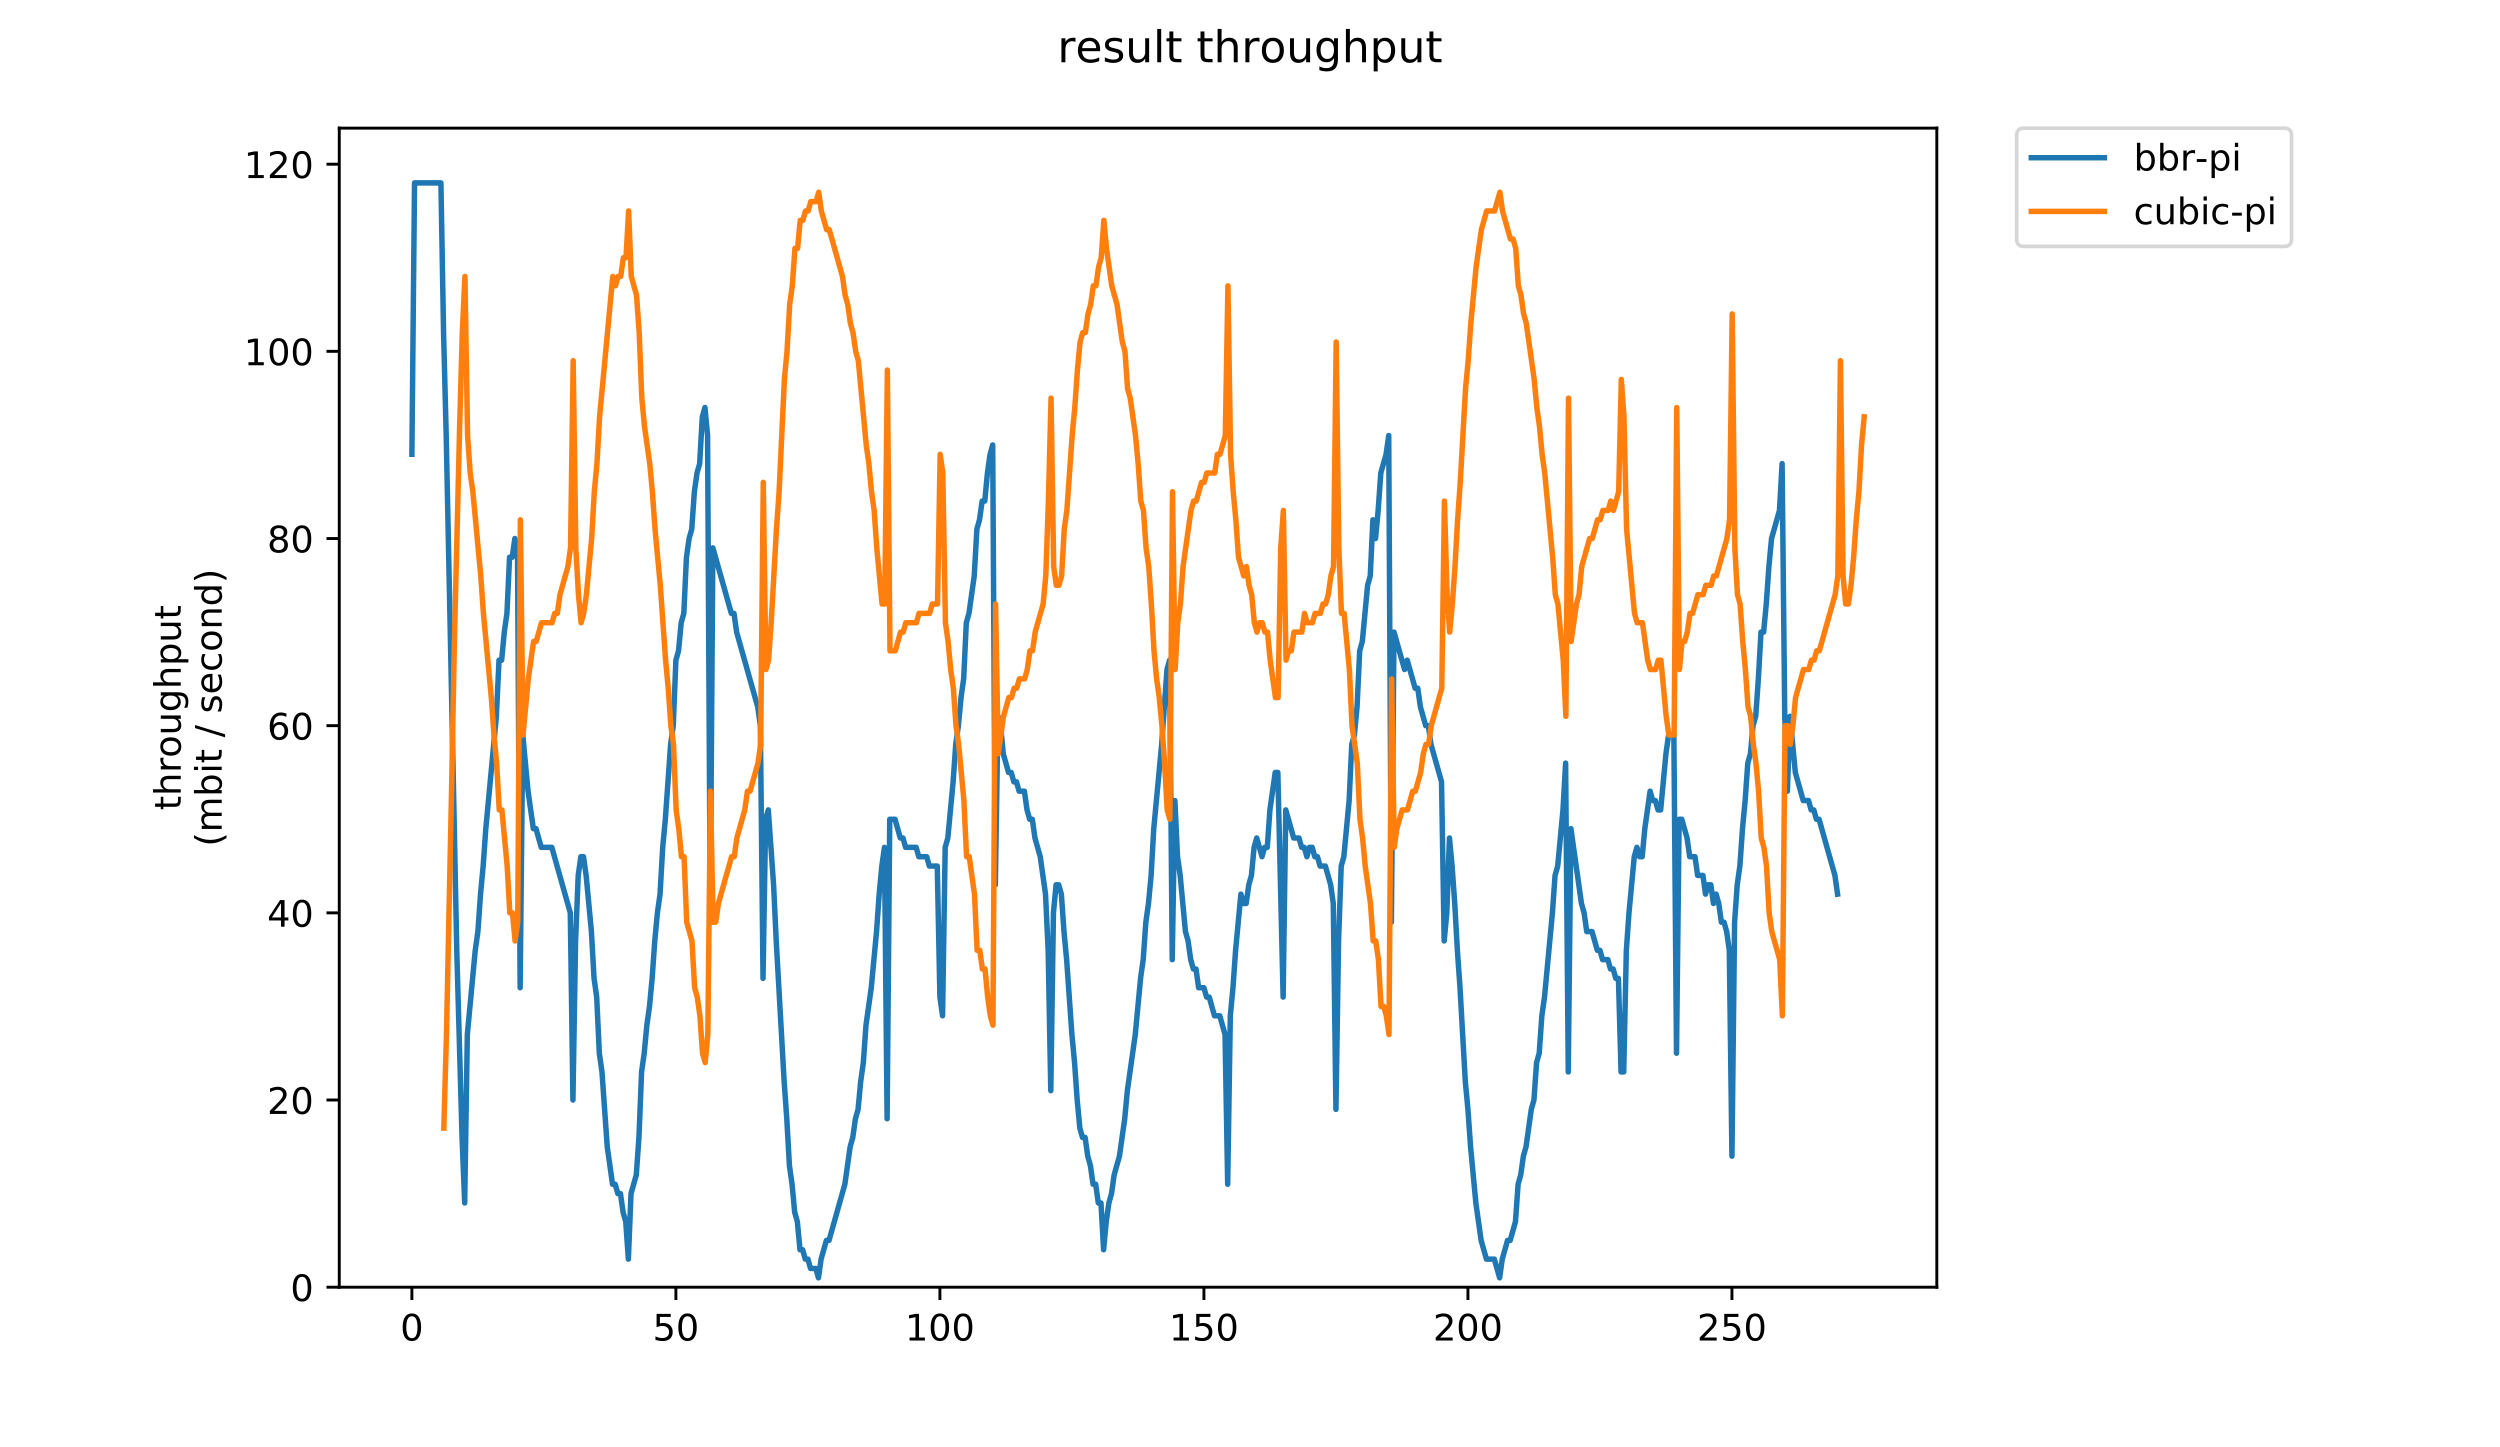 <?xml version="1.0" encoding="utf-8" standalone="no"?>
<!DOCTYPE svg PUBLIC "-//W3C//DTD SVG 1.1//EN"
  "http://www.w3.org/Graphics/SVG/1.1/DTD/svg11.dtd">
<!-- Created with matplotlib (https://matplotlib.org/) -->
<svg height="396pt" version="1.1" viewBox="0 0 684 396" width="684pt" xmlns="http://www.w3.org/2000/svg" xmlns:xlink="http://www.w3.org/1999/xlink">
 <defs>
  <style type="text/css">
*{stroke-linecap:butt;stroke-linejoin:round;}
  </style>
 </defs>
 <g id="figure_1">
  <g id="patch_1">
   <path d="M 0 396 
L 684 396 
L 684 0 
L 0 0 
z
" style="fill:#ffffff;"/>
  </g>
  <g id="axes_1">
   <g id="patch_2">
    <path d="M 92.824 352.174 
L 529.913 352.174 
L 529.913 35.062 
L 92.824 35.062 
z
" style="fill:#ffffff;"/>
   </g>
   <g id="matplotlib.axis_1">
    <g id="xtick_1">
     <g id="line2d_1">
      <defs>
       <path d="M 0 0 
L 0 3.5 
" id="maa7542cc9e" style="stroke:#000000;stroke-width:0.8;"/>
      </defs>
      <g>
       <use style="stroke:#000000;stroke-width:0.8;" x="112.692" xlink:href="#maa7542cc9e" y="352.174"/>
      </g>
     </g>
     <g id="text_1">
      <!-- 0 -->
      <defs>
       <path d="M 31.781 66.406 
Q 24.172 66.406 20.328 58.906 
Q 16.5 51.422 16.5 36.375 
Q 16.5 21.391 20.328 13.891 
Q 24.172 6.391 31.781 6.391 
Q 39.453 6.391 43.281 13.891 
Q 47.125 21.391 47.125 36.375 
Q 47.125 51.422 43.281 58.906 
Q 39.453 66.406 31.781 66.406 
z
M 31.781 74.219 
Q 44.047 74.219 50.516 64.516 
Q 56.984 54.828 56.984 36.375 
Q 56.984 17.969 50.516 8.266 
Q 44.047 -1.422 31.781 -1.422 
Q 19.531 -1.422 13.062 8.266 
Q 6.594 17.969 6.594 36.375 
Q 6.594 54.828 13.062 64.516 
Q 19.531 74.219 31.781 74.219 
z
" id="DejaVuSans-48"/>
      </defs>
      <g transform="translate(109.51 366.773)scale(0.1 -0.1)">
       <use xlink:href="#DejaVuSans-48"/>
      </g>
     </g>
    </g>
    <g id="xtick_2">
     <g id="line2d_2">
      <g>
       <use style="stroke:#000000;stroke-width:0.8;" x="184.925" xlink:href="#maa7542cc9e" y="352.174"/>
      </g>
     </g>
     <g id="text_2">
      <!-- 50 -->
      <defs>
       <path d="M 10.797 72.906 
L 49.516 72.906 
L 49.516 64.594 
L 19.828 64.594 
L 19.828 46.734 
Q 21.969 47.469 24.109 47.828 
Q 26.266 48.188 28.422 48.188 
Q 40.625 48.188 47.75 41.5 
Q 54.891 34.812 54.891 23.391 
Q 54.891 11.625 47.562 5.094 
Q 40.234 -1.422 26.906 -1.422 
Q 22.312 -1.422 17.547 -0.641 
Q 12.797 0.141 7.719 1.703 
L 7.719 11.625 
Q 12.109 9.234 16.797 8.062 
Q 21.484 6.891 26.703 6.891 
Q 35.156 6.891 40.078 11.328 
Q 45.016 15.766 45.016 23.391 
Q 45.016 31 40.078 35.438 
Q 35.156 39.891 26.703 39.891 
Q 22.75 39.891 18.812 39.016 
Q 14.891 38.141 10.797 36.281 
z
" id="DejaVuSans-53"/>
      </defs>
      <g transform="translate(178.563 366.773)scale(0.1 -0.1)">
       <use xlink:href="#DejaVuSans-53"/>
       <use x="63.623" xlink:href="#DejaVuSans-48"/>
      </g>
     </g>
    </g>
    <g id="xtick_3">
     <g id="line2d_3">
      <g>
       <use style="stroke:#000000;stroke-width:0.8;" x="257.159" xlink:href="#maa7542cc9e" y="352.174"/>
      </g>
     </g>
     <g id="text_3">
      <!-- 100 -->
      <defs>
       <path d="M 12.406 8.297 
L 28.516 8.297 
L 28.516 63.922 
L 10.984 60.406 
L 10.984 69.391 
L 28.422 72.906 
L 38.281 72.906 
L 38.281 8.297 
L 54.391 8.297 
L 54.391 0 
L 12.406 0 
z
" id="DejaVuSans-49"/>
      </defs>
      <g transform="translate(247.615 366.773)scale(0.1 -0.1)">
       <use xlink:href="#DejaVuSans-49"/>
       <use x="63.623" xlink:href="#DejaVuSans-48"/>
       <use x="127.246" xlink:href="#DejaVuSans-48"/>
      </g>
     </g>
    </g>
    <g id="xtick_4">
     <g id="line2d_4">
      <g>
       <use style="stroke:#000000;stroke-width:0.8;" x="329.393" xlink:href="#maa7542cc9e" y="352.174"/>
      </g>
     </g>
     <g id="text_4">
      <!-- 150 -->
      <g transform="translate(319.849 366.773)scale(0.1 -0.1)">
       <use xlink:href="#DejaVuSans-49"/>
       <use x="63.623" xlink:href="#DejaVuSans-53"/>
       <use x="127.246" xlink:href="#DejaVuSans-48"/>
      </g>
     </g>
    </g>
    <g id="xtick_5">
     <g id="line2d_5">
      <g>
       <use style="stroke:#000000;stroke-width:0.8;" x="401.627" xlink:href="#maa7542cc9e" y="352.174"/>
      </g>
     </g>
     <g id="text_5">
      <!-- 200 -->
      <defs>
       <path d="M 19.188 8.297 
L 53.609 8.297 
L 53.609 0 
L 7.328 0 
L 7.328 8.297 
Q 12.938 14.109 22.625 23.891 
Q 32.328 33.688 34.812 36.531 
Q 39.547 41.844 41.422 45.531 
Q 43.312 49.219 43.312 52.781 
Q 43.312 58.594 39.234 62.25 
Q 35.156 65.922 28.609 65.922 
Q 23.969 65.922 18.812 64.312 
Q 13.672 62.703 7.812 59.422 
L 7.812 69.391 
Q 13.766 71.781 18.938 73 
Q 24.125 74.219 28.422 74.219 
Q 39.75 74.219 46.484 68.547 
Q 53.219 62.891 53.219 53.422 
Q 53.219 48.922 51.531 44.891 
Q 49.859 40.875 45.406 35.406 
Q 44.188 33.984 37.641 27.219 
Q 31.109 20.453 19.188 8.297 
z
" id="DejaVuSans-50"/>
      </defs>
      <g transform="translate(392.083 366.773)scale(0.1 -0.1)">
       <use xlink:href="#DejaVuSans-50"/>
       <use x="63.623" xlink:href="#DejaVuSans-48"/>
       <use x="127.246" xlink:href="#DejaVuSans-48"/>
      </g>
     </g>
    </g>
    <g id="xtick_6">
     <g id="line2d_6">
      <g>
       <use style="stroke:#000000;stroke-width:0.8;" x="473.86" xlink:href="#maa7542cc9e" y="352.174"/>
      </g>
     </g>
     <g id="text_6">
      <!-- 250 -->
      <g transform="translate(464.317 366.773)scale(0.1 -0.1)">
       <use xlink:href="#DejaVuSans-50"/>
       <use x="63.623" xlink:href="#DejaVuSans-53"/>
       <use x="127.246" xlink:href="#DejaVuSans-48"/>
      </g>
     </g>
    </g>
   </g>
   <g id="matplotlib.axis_2">
    <g id="ytick_1">
     <g id="line2d_7">
      <defs>
       <path d="M 0 0 
L -3.5 0 
" id="m699c434fe9" style="stroke:#000000;stroke-width:0.8;"/>
      </defs>
      <g>
       <use style="stroke:#000000;stroke-width:0.8;" x="92.824" xlink:href="#m699c434fe9" y="352.174"/>
      </g>
     </g>
     <g id="text_7">
      <!-- 0 -->
      <g transform="translate(79.461 355.973)scale(0.1 -0.1)">
       <use xlink:href="#DejaVuSans-48"/>
      </g>
     </g>
    </g>
    <g id="ytick_2">
     <g id="line2d_8">
      <g>
       <use style="stroke:#000000;stroke-width:0.8;" x="92.824" xlink:href="#m699c434fe9" y="300.965"/>
      </g>
     </g>
     <g id="text_8">
      <!-- 20 -->
      <g transform="translate(73.099 304.764)scale(0.1 -0.1)">
       <use xlink:href="#DejaVuSans-50"/>
       <use x="63.623" xlink:href="#DejaVuSans-48"/>
      </g>
     </g>
    </g>
    <g id="ytick_3">
     <g id="line2d_9">
      <g>
       <use style="stroke:#000000;stroke-width:0.8;" x="92.824" xlink:href="#m699c434fe9" y="249.756"/>
      </g>
     </g>
     <g id="text_9">
      <!-- 40 -->
      <defs>
       <path d="M 37.797 64.312 
L 12.891 25.391 
L 37.797 25.391 
z
M 35.203 72.906 
L 47.609 72.906 
L 47.609 25.391 
L 58.016 25.391 
L 58.016 17.188 
L 47.609 17.188 
L 47.609 0 
L 37.797 0 
L 37.797 17.188 
L 4.891 17.188 
L 4.891 26.703 
z
" id="DejaVuSans-52"/>
      </defs>
      <g transform="translate(73.099 253.555)scale(0.1 -0.1)">
       <use xlink:href="#DejaVuSans-52"/>
       <use x="63.623" xlink:href="#DejaVuSans-48"/>
      </g>
     </g>
    </g>
    <g id="ytick_4">
     <g id="line2d_10">
      <g>
       <use style="stroke:#000000;stroke-width:0.8;" x="92.824" xlink:href="#m699c434fe9" y="198.547"/>
      </g>
     </g>
     <g id="text_10">
      <!-- 60 -->
      <defs>
       <path d="M 33.016 40.375 
Q 26.375 40.375 22.484 35.828 
Q 18.609 31.297 18.609 23.391 
Q 18.609 15.531 22.484 10.953 
Q 26.375 6.391 33.016 6.391 
Q 39.656 6.391 43.531 10.953 
Q 47.406 15.531 47.406 23.391 
Q 47.406 31.297 43.531 35.828 
Q 39.656 40.375 33.016 40.375 
z
M 52.594 71.297 
L 52.594 62.312 
Q 48.875 64.062 45.094 64.984 
Q 41.312 65.922 37.594 65.922 
Q 27.828 65.922 22.672 59.328 
Q 17.531 52.734 16.797 39.406 
Q 19.672 43.656 24.016 45.922 
Q 28.375 48.188 33.594 48.188 
Q 44.578 48.188 50.953 41.516 
Q 57.328 34.859 57.328 23.391 
Q 57.328 12.156 50.688 5.359 
Q 44.047 -1.422 33.016 -1.422 
Q 20.359 -1.422 13.672 8.266 
Q 6.984 17.969 6.984 36.375 
Q 6.984 53.656 15.188 63.938 
Q 23.391 74.219 37.203 74.219 
Q 40.922 74.219 44.703 73.484 
Q 48.484 72.75 52.594 71.297 
z
" id="DejaVuSans-54"/>
      </defs>
      <g transform="translate(73.099 202.346)scale(0.1 -0.1)">
       <use xlink:href="#DejaVuSans-54"/>
       <use x="63.623" xlink:href="#DejaVuSans-48"/>
      </g>
     </g>
    </g>
    <g id="ytick_5">
     <g id="line2d_11">
      <g>
       <use style="stroke:#000000;stroke-width:0.8;" x="92.824" xlink:href="#m699c434fe9" y="147.338"/>
      </g>
     </g>
     <g id="text_11">
      <!-- 80 -->
      <defs>
       <path d="M 31.781 34.625 
Q 24.75 34.625 20.719 30.859 
Q 16.703 27.094 16.703 20.516 
Q 16.703 13.922 20.719 10.156 
Q 24.75 6.391 31.781 6.391 
Q 38.812 6.391 42.859 10.172 
Q 46.922 13.969 46.922 20.516 
Q 46.922 27.094 42.891 30.859 
Q 38.875 34.625 31.781 34.625 
z
M 21.922 38.812 
Q 15.578 40.375 12.031 44.719 
Q 8.5 49.078 8.5 55.328 
Q 8.5 64.062 14.719 69.141 
Q 20.953 74.219 31.781 74.219 
Q 42.672 74.219 48.875 69.141 
Q 55.078 64.062 55.078 55.328 
Q 55.078 49.078 51.531 44.719 
Q 48 40.375 41.703 38.812 
Q 48.828 37.156 52.797 32.312 
Q 56.781 27.484 56.781 20.516 
Q 56.781 9.906 50.312 4.234 
Q 43.844 -1.422 31.781 -1.422 
Q 19.734 -1.422 13.25 4.234 
Q 6.781 9.906 6.781 20.516 
Q 6.781 27.484 10.781 32.312 
Q 14.797 37.156 21.922 38.812 
z
M 18.312 54.391 
Q 18.312 48.734 21.844 45.562 
Q 25.391 42.391 31.781 42.391 
Q 38.141 42.391 41.719 45.562 
Q 45.312 48.734 45.312 54.391 
Q 45.312 60.062 41.719 63.234 
Q 38.141 66.406 31.781 66.406 
Q 25.391 66.406 21.844 63.234 
Q 18.312 60.062 18.312 54.391 
z
" id="DejaVuSans-56"/>
      </defs>
      <g transform="translate(73.099 151.137)scale(0.1 -0.1)">
       <use xlink:href="#DejaVuSans-56"/>
       <use x="63.623" xlink:href="#DejaVuSans-48"/>
      </g>
     </g>
    </g>
    <g id="ytick_6">
     <g id="line2d_12">
      <g>
       <use style="stroke:#000000;stroke-width:0.8;" x="92.824" xlink:href="#m699c434fe9" y="96.129"/>
      </g>
     </g>
     <g id="text_12">
      <!-- 100 -->
      <g transform="translate(66.736 99.928)scale(0.1 -0.1)">
       <use xlink:href="#DejaVuSans-49"/>
       <use x="63.623" xlink:href="#DejaVuSans-48"/>
       <use x="127.246" xlink:href="#DejaVuSans-48"/>
      </g>
     </g>
    </g>
    <g id="ytick_7">
     <g id="line2d_13">
      <g>
       <use style="stroke:#000000;stroke-width:0.8;" x="92.824" xlink:href="#m699c434fe9" y="44.92"/>
      </g>
     </g>
     <g id="text_13">
      <!-- 120 -->
      <g transform="translate(66.736 48.719)scale(0.1 -0.1)">
       <use xlink:href="#DejaVuSans-49"/>
       <use x="63.623" xlink:href="#DejaVuSans-50"/>
       <use x="127.246" xlink:href="#DejaVuSans-48"/>
      </g>
     </g>
    </g>
    <g id="text_14">
     <!-- throughput -->
     <defs>
      <path d="M 18.312 70.219 
L 18.312 54.688 
L 36.812 54.688 
L 36.812 47.703 
L 18.312 47.703 
L 18.312 18.016 
Q 18.312 11.328 20.141 9.422 
Q 21.969 7.516 27.594 7.516 
L 36.812 7.516 
L 36.812 0 
L 27.594 0 
Q 17.188 0 13.234 3.875 
Q 9.281 7.766 9.281 18.016 
L 9.281 47.703 
L 2.688 47.703 
L 2.688 54.688 
L 9.281 54.688 
L 9.281 70.219 
z
" id="DejaVuSans-116"/>
      <path d="M 54.891 33.016 
L 54.891 0 
L 45.906 0 
L 45.906 32.719 
Q 45.906 40.484 42.875 44.328 
Q 39.844 48.188 33.797 48.188 
Q 26.516 48.188 22.312 43.547 
Q 18.109 38.922 18.109 30.906 
L 18.109 0 
L 9.078 0 
L 9.078 75.984 
L 18.109 75.984 
L 18.109 46.188 
Q 21.344 51.125 25.703 53.562 
Q 30.078 56 35.797 56 
Q 45.219 56 50.047 50.172 
Q 54.891 44.344 54.891 33.016 
z
" id="DejaVuSans-104"/>
      <path d="M 41.109 46.297 
Q 39.594 47.172 37.812 47.578 
Q 36.031 48 33.891 48 
Q 26.266 48 22.188 43.047 
Q 18.109 38.094 18.109 28.812 
L 18.109 0 
L 9.078 0 
L 9.078 54.688 
L 18.109 54.688 
L 18.109 46.188 
Q 20.953 51.172 25.484 53.578 
Q 30.031 56 36.531 56 
Q 37.453 56 38.578 55.875 
Q 39.703 55.766 41.062 55.516 
z
" id="DejaVuSans-114"/>
      <path d="M 30.609 48.391 
Q 23.391 48.391 19.188 42.75 
Q 14.984 37.109 14.984 27.297 
Q 14.984 17.484 19.156 11.844 
Q 23.344 6.203 30.609 6.203 
Q 37.797 6.203 41.984 11.859 
Q 46.188 17.531 46.188 27.297 
Q 46.188 37.016 41.984 42.703 
Q 37.797 48.391 30.609 48.391 
z
M 30.609 56 
Q 42.328 56 49.016 48.375 
Q 55.719 40.766 55.719 27.297 
Q 55.719 13.875 49.016 6.219 
Q 42.328 -1.422 30.609 -1.422 
Q 18.844 -1.422 12.172 6.219 
Q 5.516 13.875 5.516 27.297 
Q 5.516 40.766 12.172 48.375 
Q 18.844 56 30.609 56 
z
" id="DejaVuSans-111"/>
      <path d="M 8.5 21.578 
L 8.5 54.688 
L 17.484 54.688 
L 17.484 21.922 
Q 17.484 14.156 20.5 10.266 
Q 23.531 6.391 29.594 6.391 
Q 36.859 6.391 41.078 11.031 
Q 45.312 15.672 45.312 23.688 
L 45.312 54.688 
L 54.297 54.688 
L 54.297 0 
L 45.312 0 
L 45.312 8.406 
Q 42.047 3.422 37.719 1 
Q 33.406 -1.422 27.688 -1.422 
Q 18.266 -1.422 13.375 4.438 
Q 8.5 10.297 8.5 21.578 
z
M 31.109 56 
z
" id="DejaVuSans-117"/>
      <path d="M 45.406 27.984 
Q 45.406 37.75 41.375 43.109 
Q 37.359 48.484 30.078 48.484 
Q 22.859 48.484 18.828 43.109 
Q 14.797 37.75 14.797 27.984 
Q 14.797 18.266 18.828 12.891 
Q 22.859 7.516 30.078 7.516 
Q 37.359 7.516 41.375 12.891 
Q 45.406 18.266 45.406 27.984 
z
M 54.391 6.781 
Q 54.391 -7.172 48.188 -13.984 
Q 42 -20.797 29.203 -20.797 
Q 24.469 -20.797 20.266 -20.094 
Q 16.062 -19.391 12.109 -17.922 
L 12.109 -9.188 
Q 16.062 -11.328 19.922 -12.344 
Q 23.781 -13.375 27.781 -13.375 
Q 36.625 -13.375 41.016 -8.766 
Q 45.406 -4.156 45.406 5.172 
L 45.406 9.625 
Q 42.625 4.781 38.281 2.391 
Q 33.938 0 27.875 0 
Q 17.828 0 11.672 7.656 
Q 5.516 15.328 5.516 27.984 
Q 5.516 40.672 11.672 48.328 
Q 17.828 56 27.875 56 
Q 33.938 56 38.281 53.609 
Q 42.625 51.219 45.406 46.391 
L 45.406 54.688 
L 54.391 54.688 
z
" id="DejaVuSans-103"/>
      <path d="M 18.109 8.203 
L 18.109 -20.797 
L 9.078 -20.797 
L 9.078 54.688 
L 18.109 54.688 
L 18.109 46.391 
Q 20.953 51.266 25.266 53.625 
Q 29.594 56 35.594 56 
Q 45.562 56 51.781 48.094 
Q 58.016 40.188 58.016 27.297 
Q 58.016 14.406 51.781 6.484 
Q 45.562 -1.422 35.594 -1.422 
Q 29.594 -1.422 25.266 0.953 
Q 20.953 3.328 18.109 8.203 
z
M 48.688 27.297 
Q 48.688 37.203 44.609 42.844 
Q 40.531 48.484 33.406 48.484 
Q 26.266 48.484 22.188 42.844 
Q 18.109 37.203 18.109 27.297 
Q 18.109 17.391 22.188 11.75 
Q 26.266 6.109 33.406 6.109 
Q 40.531 6.109 44.609 11.75 
Q 48.688 17.391 48.688 27.297 
z
" id="DejaVuSans-112"/>
     </defs>
     <g transform="translate(49.459 221.675)rotate(-90)scale(0.1 -0.1)">
      <use xlink:href="#DejaVuSans-116"/>
      <use x="39.209" xlink:href="#DejaVuSans-104"/>
      <use x="102.588" xlink:href="#DejaVuSans-114"/>
      <use x="143.67" xlink:href="#DejaVuSans-111"/>
      <use x="204.852" xlink:href="#DejaVuSans-117"/>
      <use x="268.23" xlink:href="#DejaVuSans-103"/>
      <use x="331.707" xlink:href="#DejaVuSans-104"/>
      <use x="395.086" xlink:href="#DejaVuSans-112"/>
      <use x="458.562" xlink:href="#DejaVuSans-117"/>
      <use x="521.941" xlink:href="#DejaVuSans-116"/>
     </g>
     <!-- (mbit / second) -->
     <defs>
      <path d="M 31 75.875 
Q 24.469 64.656 21.281 53.656 
Q 18.109 42.672 18.109 31.391 
Q 18.109 20.125 21.312 9.062 
Q 24.516 -2 31 -13.188 
L 23.188 -13.188 
Q 15.875 -1.703 12.234 9.375 
Q 8.594 20.453 8.594 31.391 
Q 8.594 42.281 12.203 53.312 
Q 15.828 64.359 23.188 75.875 
z
" id="DejaVuSans-40"/>
      <path d="M 52 44.188 
Q 55.375 50.25 60.062 53.125 
Q 64.75 56 71.094 56 
Q 79.641 56 84.281 50.016 
Q 88.922 44.047 88.922 33.016 
L 88.922 0 
L 79.891 0 
L 79.891 32.719 
Q 79.891 40.578 77.094 44.375 
Q 74.312 48.188 68.609 48.188 
Q 61.625 48.188 57.562 43.547 
Q 53.516 38.922 53.516 30.906 
L 53.516 0 
L 44.484 0 
L 44.484 32.719 
Q 44.484 40.625 41.703 44.406 
Q 38.922 48.188 33.109 48.188 
Q 26.219 48.188 22.156 43.531 
Q 18.109 38.875 18.109 30.906 
L 18.109 0 
L 9.078 0 
L 9.078 54.688 
L 18.109 54.688 
L 18.109 46.188 
Q 21.188 51.219 25.484 53.609 
Q 29.781 56 35.688 56 
Q 41.656 56 45.828 52.969 
Q 50 49.953 52 44.188 
z
" id="DejaVuSans-109"/>
      <path d="M 48.688 27.297 
Q 48.688 37.203 44.609 42.844 
Q 40.531 48.484 33.406 48.484 
Q 26.266 48.484 22.188 42.844 
Q 18.109 37.203 18.109 27.297 
Q 18.109 17.391 22.188 11.75 
Q 26.266 6.109 33.406 6.109 
Q 40.531 6.109 44.609 11.75 
Q 48.688 17.391 48.688 27.297 
z
M 18.109 46.391 
Q 20.953 51.266 25.266 53.625 
Q 29.594 56 35.594 56 
Q 45.562 56 51.781 48.094 
Q 58.016 40.188 58.016 27.297 
Q 58.016 14.406 51.781 6.484 
Q 45.562 -1.422 35.594 -1.422 
Q 29.594 -1.422 25.266 0.953 
Q 20.953 3.328 18.109 8.203 
L 18.109 0 
L 9.078 0 
L 9.078 75.984 
L 18.109 75.984 
z
" id="DejaVuSans-98"/>
      <path d="M 9.422 54.688 
L 18.406 54.688 
L 18.406 0 
L 9.422 0 
z
M 9.422 75.984 
L 18.406 75.984 
L 18.406 64.594 
L 9.422 64.594 
z
" id="DejaVuSans-105"/>
      <path id="DejaVuSans-32"/>
      <path d="M 25.391 72.906 
L 33.688 72.906 
L 8.297 -9.281 
L 0 -9.281 
z
" id="DejaVuSans-47"/>
      <path d="M 44.281 53.078 
L 44.281 44.578 
Q 40.484 46.531 36.375 47.5 
Q 32.281 48.484 27.875 48.484 
Q 21.188 48.484 17.844 46.438 
Q 14.5 44.391 14.5 40.281 
Q 14.5 37.156 16.891 35.375 
Q 19.281 33.594 26.516 31.984 
L 29.594 31.297 
Q 39.156 29.25 43.188 25.516 
Q 47.219 21.781 47.219 15.094 
Q 47.219 7.469 41.188 3.016 
Q 35.156 -1.422 24.609 -1.422 
Q 20.219 -1.422 15.453 -0.562 
Q 10.688 0.297 5.422 2 
L 5.422 11.281 
Q 10.406 8.688 15.234 7.391 
Q 20.062 6.109 24.812 6.109 
Q 31.156 6.109 34.562 8.281 
Q 37.984 10.453 37.984 14.406 
Q 37.984 18.062 35.516 20.016 
Q 33.062 21.969 24.703 23.781 
L 21.578 24.516 
Q 13.234 26.266 9.516 29.906 
Q 5.812 33.547 5.812 39.891 
Q 5.812 47.609 11.281 51.797 
Q 16.75 56 26.812 56 
Q 31.781 56 36.172 55.266 
Q 40.578 54.547 44.281 53.078 
z
" id="DejaVuSans-115"/>
      <path d="M 56.203 29.594 
L 56.203 25.203 
L 14.891 25.203 
Q 15.484 15.922 20.484 11.062 
Q 25.484 6.203 34.422 6.203 
Q 39.594 6.203 44.453 7.469 
Q 49.312 8.734 54.109 11.281 
L 54.109 2.781 
Q 49.266 0.734 44.188 -0.344 
Q 39.109 -1.422 33.891 -1.422 
Q 20.797 -1.422 13.156 6.188 
Q 5.516 13.812 5.516 26.812 
Q 5.516 40.234 12.766 48.109 
Q 20.016 56 32.328 56 
Q 43.359 56 49.781 48.891 
Q 56.203 41.797 56.203 29.594 
z
M 47.219 32.234 
Q 47.125 39.594 43.094 43.984 
Q 39.062 48.391 32.422 48.391 
Q 24.906 48.391 20.391 44.141 
Q 15.875 39.891 15.188 32.172 
z
" id="DejaVuSans-101"/>
      <path d="M 48.781 52.594 
L 48.781 44.188 
Q 44.969 46.297 41.141 47.344 
Q 37.312 48.391 33.406 48.391 
Q 24.656 48.391 19.812 42.844 
Q 14.984 37.312 14.984 27.297 
Q 14.984 17.281 19.812 11.734 
Q 24.656 6.203 33.406 6.203 
Q 37.312 6.203 41.141 7.25 
Q 44.969 8.297 48.781 10.406 
L 48.781 2.094 
Q 45.016 0.344 40.984 -0.531 
Q 36.969 -1.422 32.422 -1.422 
Q 20.062 -1.422 12.781 6.344 
Q 5.516 14.109 5.516 27.297 
Q 5.516 40.672 12.859 48.328 
Q 20.219 56 33.016 56 
Q 37.156 56 41.109 55.141 
Q 45.062 54.297 48.781 52.594 
z
" id="DejaVuSans-99"/>
      <path d="M 54.891 33.016 
L 54.891 0 
L 45.906 0 
L 45.906 32.719 
Q 45.906 40.484 42.875 44.328 
Q 39.844 48.188 33.797 48.188 
Q 26.516 48.188 22.312 43.547 
Q 18.109 38.922 18.109 30.906 
L 18.109 0 
L 9.078 0 
L 9.078 54.688 
L 18.109 54.688 
L 18.109 46.188 
Q 21.344 51.125 25.703 53.562 
Q 30.078 56 35.797 56 
Q 45.219 56 50.047 50.172 
Q 54.891 44.344 54.891 33.016 
z
" id="DejaVuSans-110"/>
      <path d="M 45.406 46.391 
L 45.406 75.984 
L 54.391 75.984 
L 54.391 0 
L 45.406 0 
L 45.406 8.203 
Q 42.578 3.328 38.25 0.953 
Q 33.938 -1.422 27.875 -1.422 
Q 17.969 -1.422 11.734 6.484 
Q 5.516 14.406 5.516 27.297 
Q 5.516 40.188 11.734 48.094 
Q 17.969 56 27.875 56 
Q 33.938 56 38.25 53.625 
Q 42.578 51.266 45.406 46.391 
z
M 14.797 27.297 
Q 14.797 17.391 18.875 11.75 
Q 22.953 6.109 30.078 6.109 
Q 37.203 6.109 41.297 11.75 
Q 45.406 17.391 45.406 27.297 
Q 45.406 37.203 41.297 42.844 
Q 37.203 48.484 30.078 48.484 
Q 22.953 48.484 18.875 42.844 
Q 14.797 37.203 14.797 27.297 
z
" id="DejaVuSans-100"/>
      <path d="M 8.016 75.875 
L 15.828 75.875 
Q 23.141 64.359 26.781 53.312 
Q 30.422 42.281 30.422 31.391 
Q 30.422 20.453 26.781 9.375 
Q 23.141 -1.703 15.828 -13.188 
L 8.016 -13.188 
Q 14.5 -2 17.703 9.062 
Q 20.906 20.125 20.906 31.391 
Q 20.906 42.672 17.703 53.656 
Q 14.5 64.656 8.016 75.875 
z
" id="DejaVuSans-41"/>
     </defs>
     <g transform="translate(60.657 231.609)rotate(-90)scale(0.1 -0.1)">
      <use xlink:href="#DejaVuSans-40"/>
      <use x="39.014" xlink:href="#DejaVuSans-109"/>
      <use x="136.426" xlink:href="#DejaVuSans-98"/>
      <use x="199.902" xlink:href="#DejaVuSans-105"/>
      <use x="227.686" xlink:href="#DejaVuSans-116"/>
      <use x="266.895" xlink:href="#DejaVuSans-32"/>
      <use x="298.682" xlink:href="#DejaVuSans-47"/>
      <use x="332.373" xlink:href="#DejaVuSans-32"/>
      <use x="364.16" xlink:href="#DejaVuSans-115"/>
      <use x="416.26" xlink:href="#DejaVuSans-101"/>
      <use x="477.783" xlink:href="#DejaVuSans-99"/>
      <use x="532.764" xlink:href="#DejaVuSans-111"/>
      <use x="593.945" xlink:href="#DejaVuSans-110"/>
      <use x="657.324" xlink:href="#DejaVuSans-100"/>
      <use x="720.801" xlink:href="#DejaVuSans-41"/>
     </g>
    </g>
   </g>
   <g id="line2d_14">
    <path clip-path="url(#p0228598316)" d="M 112.692 124.294 
L 113.414 50.041 
L 120.637 50.041 
L 121.36 91.008 
L 122.082 119.173 
L 124.249 224.152 
L 124.971 259.998 
L 126.416 311.207 
L 127.138 329.13 
L 127.861 283.042 
L 130.028 259.998 
L 130.75 254.877 
L 131.472 244.635 
L 132.195 236.954 
L 132.917 226.712 
L 135.806 195.987 
L 136.529 180.624 
L 137.251 180.624 
L 137.973 172.943 
L 138.696 167.822 
L 139.418 152.459 
L 140.14 152.459 
L 140.863 147.338 
L 141.585 149.899 
L 142.307 270.24 
L 143.03 201.108 
L 144.474 216.47 
L 145.919 226.712 
L 146.641 226.712 
L 148.086 231.833 
L 150.975 231.833 
L 156.032 249.756 
L 156.754 300.965 
L 157.477 257.438 
L 158.199 239.514 
L 158.921 234.393 
L 159.644 234.393 
L 160.366 239.514 
L 161.811 254.877 
L 162.533 267.679 
L 163.255 272.8 
L 163.978 288.163 
L 164.7 293.284 
L 166.145 313.767 
L 167.589 324.009 
L 168.312 324.009 
L 169.034 326.57 
L 169.756 326.57 
L 170.479 331.691 
L 171.201 334.251 
L 171.923 344.493 
L 172.646 326.57 
L 174.09 321.449 
L 174.813 311.207 
L 175.535 293.284 
L 176.257 288.163 
L 176.98 280.482 
L 177.702 275.361 
L 178.424 267.679 
L 179.147 257.438 
L 179.869 249.756 
L 180.591 244.635 
L 181.314 231.833 
L 182.036 224.152 
L 183.481 203.668 
L 184.203 198.547 
L 184.925 180.624 
L 185.648 178.064 
L 186.37 170.382 
L 187.092 167.822 
L 187.815 152.459 
L 188.537 147.338 
L 189.259 144.778 
L 189.982 134.536 
L 190.704 129.415 
L 191.426 126.855 
L 192.149 114.052 
L 192.871 111.492 
L 193.593 119.173 
L 194.316 249.756 
L 195.038 149.899 
L 200.094 167.822 
L 200.817 167.822 
L 201.539 172.943 
L 207.318 193.426 
L 208.04 198.547 
L 208.763 267.679 
L 209.485 224.152 
L 210.207 221.591 
L 211.652 242.075 
L 212.374 257.438 
L 214.541 295.844 
L 215.264 306.086 
L 215.986 318.888 
L 216.708 324.009 
L 217.431 331.691 
L 218.153 334.251 
L 218.875 341.932 
L 219.598 341.932 
L 220.32 344.493 
L 221.042 344.493 
L 221.765 347.053 
L 223.209 347.053 
L 223.932 349.614 
L 224.654 344.493 
L 226.099 339.372 
L 226.821 339.372 
L 231.155 324.009 
L 232.6 313.767 
L 233.322 311.207 
L 234.044 306.086 
L 234.767 303.526 
L 235.489 295.844 
L 236.211 290.723 
L 236.934 280.482 
L 238.378 270.24 
L 239.823 254.877 
L 240.545 244.635 
L 241.268 236.954 
L 241.99 231.833 
L 242.712 306.086 
L 243.435 224.152 
L 244.879 224.152 
L 246.324 229.273 
L 247.046 229.273 
L 247.769 231.833 
L 250.658 231.833 
L 251.38 234.393 
L 253.547 234.393 
L 254.27 236.954 
L 256.437 236.954 
L 257.159 272.8 
L 257.881 277.921 
L 258.604 231.833 
L 259.326 229.273 
L 260.771 213.91 
L 261.493 203.668 
L 262.216 198.547 
L 262.938 190.866 
L 263.66 185.745 
L 264.383 170.382 
L 265.105 167.822 
L 266.55 157.58 
L 267.272 144.778 
L 267.994 142.217 
L 268.717 137.096 
L 269.439 137.096 
L 270.161 129.415 
L 270.884 124.294 
L 271.606 121.734 
L 272.328 242.075 
L 273.051 195.987 
L 273.773 198.547 
L 274.495 206.229 
L 275.94 211.349 
L 276.662 211.349 
L 277.385 213.91 
L 278.107 213.91 
L 278.829 216.47 
L 280.274 216.47 
L 280.996 221.591 
L 281.719 224.152 
L 282.441 224.152 
L 283.163 229.273 
L 284.608 234.393 
L 286.053 244.635 
L 286.775 259.998 
L 287.497 298.405 
L 288.22 249.756 
L 288.942 242.075 
L 289.664 242.075 
L 290.387 244.635 
L 291.109 254.877 
L 291.831 262.558 
L 293.276 283.042 
L 293.998 290.723 
L 294.721 300.965 
L 295.443 308.647 
L 296.165 311.207 
L 296.888 311.207 
L 297.61 316.328 
L 298.332 318.888 
L 299.055 324.009 
L 299.777 324.009 
L 300.499 329.13 
L 301.222 329.13 
L 301.944 341.932 
L 302.666 334.251 
L 303.389 329.13 
L 304.111 326.57 
L 304.833 321.449 
L 306.278 316.328 
L 307.723 306.086 
L 308.445 298.405 
L 310.612 283.042 
L 312.057 267.679 
L 312.779 262.558 
L 313.502 252.317 
L 314.224 247.196 
L 314.946 239.514 
L 315.669 226.712 
L 317.836 203.668 
L 319.28 183.185 
L 320.003 180.624 
L 320.725 262.558 
L 321.447 219.031 
L 322.17 234.393 
L 322.892 239.514 
L 324.337 254.877 
L 325.059 257.438 
L 325.781 262.558 
L 326.504 265.119 
L 327.226 265.119 
L 327.948 270.24 
L 329.393 270.24 
L 330.115 272.8 
L 330.838 272.8 
L 332.282 277.921 
L 333.727 277.921 
L 335.172 283.042 
L 335.894 324.009 
L 336.616 277.921 
L 337.339 270.24 
L 338.061 259.998 
L 339.506 244.635 
L 340.228 247.196 
L 340.95 247.196 
L 341.673 242.075 
L 342.395 239.514 
L 343.117 231.833 
L 343.84 229.273 
L 345.284 234.393 
L 346.007 231.833 
L 346.729 231.833 
L 347.451 221.591 
L 348.896 211.349 
L 349.618 211.349 
L 351.063 272.8 
L 351.785 221.591 
L 353.952 229.273 
L 355.397 229.273 
L 356.119 231.833 
L 356.842 231.833 
L 357.564 234.393 
L 358.286 231.833 
L 359.009 231.833 
L 359.731 234.393 
L 360.453 234.393 
L 361.176 236.954 
L 362.62 236.954 
L 364.065 242.075 
L 364.787 247.196 
L 365.51 303.526 
L 366.232 257.438 
L 366.954 236.954 
L 367.677 234.393 
L 369.122 219.031 
L 369.844 203.668 
L 370.566 201.108 
L 371.289 193.426 
L 372.011 178.064 
L 372.733 175.503 
L 374.178 160.14 
L 374.9 157.58 
L 375.623 142.217 
L 376.345 147.338 
L 377.067 139.657 
L 377.79 129.415 
L 379.234 124.294 
L 379.957 119.173 
L 380.679 252.317 
L 381.401 172.943 
L 384.291 183.185 
L 385.013 180.624 
L 387.18 188.305 
L 387.902 188.305 
L 388.625 193.426 
L 390.069 198.547 
L 390.792 198.547 
L 391.514 203.668 
L 394.403 213.91 
L 395.126 257.438 
L 395.848 249.756 
L 396.57 229.273 
L 397.293 236.954 
L 398.015 247.196 
L 398.737 259.998 
L 399.46 270.24 
L 400.904 295.844 
L 401.627 303.526 
L 402.349 313.767 
L 403.794 329.13 
L 405.238 339.372 
L 406.683 344.493 
L 408.85 344.493 
L 410.295 349.614 
L 411.017 344.493 
L 412.462 339.372 
L 413.184 339.372 
L 414.629 334.251 
L 415.351 324.009 
L 416.073 321.449 
L 416.796 316.328 
L 417.518 313.767 
L 418.963 303.526 
L 419.685 300.965 
L 420.407 290.723 
L 421.13 288.163 
L 421.852 277.921 
L 422.575 272.8 
L 424.742 249.756 
L 425.464 239.514 
L 426.186 236.954 
L 427.631 221.591 
L 428.353 208.789 
L 429.076 293.284 
L 429.798 226.712 
L 432.687 247.196 
L 433.41 249.756 
L 434.132 254.877 
L 435.577 254.877 
L 437.021 259.998 
L 437.744 259.998 
L 438.466 262.558 
L 439.911 262.558 
L 440.633 265.119 
L 441.355 265.119 
L 442.078 267.679 
L 442.8 267.679 
L 443.522 293.284 
L 444.245 293.284 
L 444.967 259.998 
L 445.689 249.756 
L 447.134 234.393 
L 447.856 231.833 
L 448.579 234.393 
L 449.301 234.393 
L 450.023 226.712 
L 451.468 216.47 
L 452.19 219.031 
L 452.913 219.031 
L 453.635 221.591 
L 454.357 221.591 
L 455.802 206.229 
L 456.524 201.108 
L 457.969 201.108 
L 458.691 288.163 
L 459.414 224.152 
L 460.136 224.152 
L 461.581 229.273 
L 462.303 234.393 
L 463.748 234.393 
L 464.47 239.514 
L 465.915 239.514 
L 466.637 244.635 
L 467.359 242.075 
L 468.082 242.075 
L 468.804 247.196 
L 469.526 244.635 
L 470.249 247.196 
L 470.971 252.317 
L 471.693 252.317 
L 472.416 254.877 
L 473.138 259.998 
L 473.86 316.328 
L 474.583 252.317 
L 475.305 242.075 
L 476.028 236.954 
L 476.75 226.712 
L 477.472 219.031 
L 478.195 208.789 
L 478.917 206.229 
L 479.639 198.547 
L 480.362 195.987 
L 481.084 185.745 
L 481.806 172.943 
L 482.529 172.943 
L 483.251 165.261 
L 483.973 155.02 
L 484.696 147.338 
L 486.863 139.657 
L 487.585 126.855 
L 488.307 195.987 
L 489.03 216.47 
L 489.752 195.987 
L 491.197 211.349 
L 493.364 219.031 
L 494.808 219.031 
L 495.531 221.591 
L 496.253 221.591 
L 496.975 224.152 
L 497.698 224.152 
L 502.032 239.514 
L 502.754 244.635 
L 502.754 244.635 
" style="fill:none;stroke:#1f77b4;stroke-linecap:square;stroke-width:1.5;"/>
   </g>
   <g id="line2d_15">
    <path clip-path="url(#p0228598316)" d="M 121.428 308.647 
L 122.15 283.042 
L 123.595 213.91 
L 124.317 175.503 
L 125.762 116.613 
L 126.484 91.008 
L 127.206 75.646 
L 127.929 119.173 
L 128.651 129.415 
L 129.373 134.536 
L 131.54 157.58 
L 132.263 167.822 
L 134.43 190.866 
L 135.152 201.108 
L 135.874 208.789 
L 136.597 221.591 
L 137.319 221.591 
L 138.764 236.954 
L 139.486 249.756 
L 140.208 249.756 
L 140.931 257.438 
L 141.653 252.317 
L 142.375 142.217 
L 143.098 201.108 
L 144.542 185.745 
L 145.987 175.503 
L 146.709 175.503 
L 148.154 170.382 
L 151.043 170.382 
L 151.766 167.822 
L 152.488 167.822 
L 153.21 162.701 
L 155.377 155.02 
L 156.1 149.899 
L 156.822 98.69 
L 157.544 149.899 
L 158.267 162.701 
L 158.989 170.382 
L 159.711 167.822 
L 160.434 162.701 
L 161.878 147.338 
L 162.601 134.536 
L 163.323 126.855 
L 164.045 114.052 
L 167.657 75.646 
L 168.38 78.206 
L 169.102 75.646 
L 169.824 75.646 
L 170.547 70.525 
L 171.269 70.525 
L 171.991 57.722 
L 172.714 75.646 
L 174.158 80.767 
L 174.881 91.008 
L 175.603 108.931 
L 176.325 116.613 
L 177.77 126.855 
L 178.492 134.536 
L 179.215 144.778 
L 180.659 160.14 
L 182.104 180.624 
L 182.826 188.305 
L 183.549 198.547 
L 184.271 203.668 
L 184.993 221.591 
L 185.716 226.712 
L 186.438 234.393 
L 187.16 234.393 
L 187.883 252.317 
L 189.327 257.438 
L 190.05 270.24 
L 190.772 272.8 
L 191.494 277.921 
L 192.217 288.163 
L 192.939 290.723 
L 193.661 283.042 
L 194.384 216.47 
L 195.106 252.317 
L 195.828 252.317 
L 196.551 247.196 
L 200.162 234.393 
L 200.885 234.393 
L 201.607 229.273 
L 203.774 221.591 
L 204.496 216.47 
L 205.219 216.47 
L 207.386 208.789 
L 208.108 203.668 
L 208.83 131.976 
L 209.553 183.185 
L 210.275 180.624 
L 210.997 170.382 
L 212.442 144.778 
L 213.164 134.536 
L 214.609 103.811 
L 215.331 96.129 
L 216.054 83.327 
L 216.776 78.206 
L 217.498 67.964 
L 218.221 67.964 
L 218.943 60.283 
L 219.665 60.283 
L 220.388 57.722 
L 221.11 57.722 
L 221.832 55.162 
L 223.277 55.162 
L 224 52.602 
L 224.722 57.722 
L 226.167 62.843 
L 226.889 62.843 
L 230.501 75.646 
L 231.223 80.767 
L 231.945 83.327 
L 232.668 88.448 
L 233.39 91.008 
L 234.112 96.129 
L 234.835 98.69 
L 237.002 121.734 
L 237.724 126.855 
L 238.446 134.536 
L 239.169 139.657 
L 239.891 149.899 
L 241.336 165.261 
L 242.058 165.261 
L 242.78 101.25 
L 243.503 178.064 
L 244.947 178.064 
L 246.392 172.943 
L 247.114 172.943 
L 247.837 170.382 
L 250.726 170.382 
L 251.448 167.822 
L 254.338 167.822 
L 255.06 165.261 
L 256.505 165.261 
L 257.227 124.294 
L 257.949 129.415 
L 258.672 170.382 
L 259.394 175.503 
L 260.116 183.185 
L 260.839 188.305 
L 261.561 198.547 
L 262.283 203.668 
L 263.728 219.031 
L 264.45 234.393 
L 265.173 234.393 
L 266.617 244.635 
L 267.34 259.998 
L 268.062 259.998 
L 268.784 265.119 
L 269.507 265.119 
L 270.229 272.8 
L 270.951 277.921 
L 271.674 280.482 
L 272.396 165.261 
L 273.118 206.229 
L 274.563 195.987 
L 276.008 190.866 
L 276.73 190.866 
L 277.453 188.305 
L 278.175 188.305 
L 278.897 185.745 
L 280.342 185.745 
L 281.064 183.185 
L 281.787 178.064 
L 282.509 178.064 
L 283.231 172.943 
L 285.398 165.261 
L 286.121 157.58 
L 286.843 137.096 
L 287.565 108.931 
L 288.288 155.02 
L 289.01 160.14 
L 289.732 160.14 
L 290.455 157.58 
L 291.177 144.778 
L 291.899 139.657 
L 293.344 119.173 
L 294.066 111.492 
L 294.789 101.25 
L 295.511 93.569 
L 296.233 91.008 
L 296.956 91.008 
L 297.678 85.887 
L 298.4 83.327 
L 299.123 78.206 
L 299.845 78.206 
L 300.567 73.085 
L 301.29 70.525 
L 302.012 60.283 
L 302.734 67.964 
L 304.179 78.206 
L 305.624 83.327 
L 307.068 93.569 
L 307.791 96.129 
L 308.513 106.371 
L 309.235 108.931 
L 310.68 119.173 
L 311.402 126.855 
L 312.125 137.096 
L 312.847 139.657 
L 313.569 149.899 
L 314.292 155.02 
L 315.014 165.261 
L 315.736 178.064 
L 316.459 185.745 
L 317.181 190.866 
L 317.903 198.547 
L 318.626 208.789 
L 319.348 221.591 
L 320.07 224.152 
L 320.793 134.536 
L 321.515 183.185 
L 322.237 170.382 
L 322.96 165.261 
L 323.682 155.02 
L 325.849 139.657 
L 326.571 137.096 
L 327.294 137.096 
L 328.738 131.976 
L 329.461 131.976 
L 330.183 129.415 
L 332.35 129.415 
L 333.073 124.294 
L 333.795 124.294 
L 335.24 119.173 
L 335.962 78.206 
L 336.684 124.294 
L 337.407 134.536 
L 338.129 142.217 
L 338.851 152.459 
L 340.296 157.58 
L 341.018 155.02 
L 341.741 160.14 
L 342.463 162.701 
L 343.185 170.382 
L 343.908 172.943 
L 344.63 170.382 
L 345.352 170.382 
L 346.075 172.943 
L 346.797 172.943 
L 347.519 180.624 
L 348.964 190.866 
L 349.686 190.866 
L 350.409 149.899 
L 351.131 139.657 
L 351.853 180.624 
L 352.576 178.064 
L 353.298 178.064 
L 354.02 172.943 
L 356.187 172.943 
L 356.91 167.822 
L 357.632 170.382 
L 359.077 170.382 
L 359.799 167.822 
L 361.244 167.822 
L 361.966 165.261 
L 362.688 165.261 
L 363.411 162.701 
L 364.133 157.58 
L 364.855 155.02 
L 365.578 93.569 
L 366.3 149.899 
L 367.022 167.822 
L 367.745 167.822 
L 369.189 183.185 
L 369.912 198.547 
L 371.356 208.789 
L 372.079 224.152 
L 372.801 229.273 
L 373.523 236.954 
L 374.968 247.196 
L 375.69 257.438 
L 376.413 257.438 
L 377.135 262.558 
L 377.857 275.361 
L 378.58 275.361 
L 379.302 277.921 
L 380.024 283.042 
L 380.747 185.745 
L 381.469 231.833 
L 382.191 226.712 
L 383.636 221.591 
L 385.081 221.591 
L 386.526 216.47 
L 387.248 216.47 
L 388.693 211.349 
L 389.415 206.229 
L 390.137 203.668 
L 390.86 203.668 
L 391.582 198.547 
L 394.471 188.305 
L 395.194 137.096 
L 395.916 162.701 
L 396.638 172.943 
L 397.361 165.261 
L 398.083 155.02 
L 398.805 142.217 
L 399.528 131.976 
L 400.972 106.371 
L 401.695 98.69 
L 402.417 88.448 
L 403.862 73.085 
L 405.306 62.843 
L 406.751 57.722 
L 408.918 57.722 
L 410.363 52.602 
L 411.085 57.722 
L 413.252 65.404 
L 413.974 65.404 
L 414.697 67.964 
L 415.419 78.206 
L 416.141 80.767 
L 416.864 85.887 
L 417.586 88.448 
L 419.753 103.811 
L 420.475 111.492 
L 421.198 116.613 
L 421.92 124.294 
L 422.642 129.415 
L 424.809 152.459 
L 425.532 162.701 
L 426.254 165.261 
L 427.699 180.624 
L 428.421 195.987 
L 429.143 108.931 
L 429.866 175.503 
L 431.31 165.261 
L 432.033 162.701 
L 432.755 155.02 
L 434.922 147.338 
L 435.644 147.338 
L 437.089 142.217 
L 437.812 142.217 
L 438.534 139.657 
L 439.979 139.657 
L 440.701 137.096 
L 441.423 139.657 
L 442.868 134.536 
L 443.59 103.811 
L 444.313 114.052 
L 445.035 144.778 
L 447.202 167.822 
L 447.924 170.382 
L 449.369 170.382 
L 450.814 180.624 
L 451.536 183.185 
L 452.981 183.185 
L 453.703 180.624 
L 454.425 180.624 
L 455.87 195.987 
L 456.592 201.108 
L 458.037 201.108 
L 458.759 111.492 
L 459.482 183.185 
L 460.204 175.503 
L 460.926 175.503 
L 461.649 172.943 
L 462.371 167.822 
L 463.093 167.822 
L 464.538 162.701 
L 465.983 162.701 
L 466.705 160.14 
L 468.15 160.14 
L 468.872 157.58 
L 469.594 157.58 
L 472.484 147.338 
L 473.206 142.217 
L 473.928 85.887 
L 474.651 149.899 
L 475.373 162.701 
L 476.095 165.261 
L 476.818 175.503 
L 477.54 183.185 
L 478.262 193.426 
L 478.985 195.987 
L 479.707 203.668 
L 480.429 208.789 
L 481.152 216.47 
L 481.874 229.273 
L 482.596 231.833 
L 483.319 236.954 
L 484.041 249.756 
L 484.763 254.877 
L 486.93 262.558 
L 487.653 277.921 
L 488.375 198.547 
L 489.097 198.547 
L 489.82 203.668 
L 490.542 198.547 
L 491.265 190.866 
L 493.432 183.185 
L 494.876 183.185 
L 495.599 180.624 
L 496.321 180.624 
L 497.043 178.064 
L 497.766 178.064 
L 502.1 162.701 
L 502.822 157.58 
L 503.544 98.69 
L 504.267 157.58 
L 504.989 165.261 
L 505.711 165.261 
L 506.434 160.14 
L 507.156 152.459 
L 507.878 142.217 
L 508.601 134.536 
L 509.323 121.734 
L 510.045 114.052 
L 510.045 114.052 
" style="fill:none;stroke:#ff7f0e;stroke-linecap:square;stroke-width:1.5;"/>
   </g>
   <g id="patch_3">
    <path d="M 92.824 352.174 
L 92.824 35.062 
" style="fill:none;stroke:#000000;stroke-linecap:square;stroke-linejoin:miter;stroke-width:0.8;"/>
   </g>
   <g id="patch_4">
    <path d="M 529.913 352.174 
L 529.913 35.062 
" style="fill:none;stroke:#000000;stroke-linecap:square;stroke-linejoin:miter;stroke-width:0.8;"/>
   </g>
   <g id="patch_5">
    <path d="M 92.824 352.174 
L 529.913 352.174 
" style="fill:none;stroke:#000000;stroke-linecap:square;stroke-linejoin:miter;stroke-width:0.8;"/>
   </g>
   <g id="patch_6">
    <path d="M 92.824 35.062 
L 529.913 35.062 
" style="fill:none;stroke:#000000;stroke-linecap:square;stroke-linejoin:miter;stroke-width:0.8;"/>
   </g>
   <g id="legend_1">
    <g id="patch_7">
     <path d="M 553.767 67.419 
L 624.963 67.419 
Q 626.963 67.419 626.963 65.419 
L 626.963 37.062 
Q 626.963 35.062 624.963 35.062 
L 553.767 35.062 
Q 551.767 35.062 551.767 37.062 
L 551.767 65.419 
Q 551.767 67.419 553.767 67.419 
z
" style="fill:#ffffff;opacity:0.8;stroke:#cccccc;stroke-linejoin:miter;"/>
    </g>
    <g id="line2d_16">
     <path d="M 555.767 43.161 
L 575.767 43.161 
" style="fill:none;stroke:#1f77b4;stroke-linecap:square;stroke-width:1.5;"/>
    </g>
    <g id="line2d_17"/>
    <g id="text_15">
     <!-- bbr-pi -->
     <defs>
      <path d="M 4.891 31.391 
L 31.203 31.391 
L 31.203 23.391 
L 4.891 23.391 
z
" id="DejaVuSans-45"/>
     </defs>
     <g transform="translate(583.767 46.661)scale(0.1 -0.1)">
      <use xlink:href="#DejaVuSans-98"/>
      <use x="63.477" xlink:href="#DejaVuSans-98"/>
      <use x="126.953" xlink:href="#DejaVuSans-114"/>
      <use x="167.973" xlink:href="#DejaVuSans-45"/>
      <use x="204.057" xlink:href="#DejaVuSans-112"/>
      <use x="267.533" xlink:href="#DejaVuSans-105"/>
     </g>
    </g>
    <g id="line2d_18">
     <path d="M 555.767 57.839 
L 575.767 57.839 
" style="fill:none;stroke:#ff7f0e;stroke-linecap:square;stroke-width:1.5;"/>
    </g>
    <g id="line2d_19"/>
    <g id="text_16">
     <!-- cubic-pi -->
     <g transform="translate(583.767 61.339)scale(0.1 -0.1)">
      <use xlink:href="#DejaVuSans-99"/>
      <use x="54.98" xlink:href="#DejaVuSans-117"/>
      <use x="118.359" xlink:href="#DejaVuSans-98"/>
      <use x="181.836" xlink:href="#DejaVuSans-105"/>
      <use x="209.619" xlink:href="#DejaVuSans-99"/>
      <use x="264.6" xlink:href="#DejaVuSans-45"/>
      <use x="300.684" xlink:href="#DejaVuSans-112"/>
      <use x="364.16" xlink:href="#DejaVuSans-105"/>
     </g>
    </g>
   </g>
  </g>
  <g id="text_17">
   <!-- result throughput -->
   <defs>
    <path d="M 9.422 75.984 
L 18.406 75.984 
L 18.406 0 
L 9.422 0 
z
" id="DejaVuSans-108"/>
   </defs>
   <g transform="translate(289.321 17.038)scale(0.12 -0.12)">
    <use xlink:href="#DejaVuSans-114"/>
    <use x="41.082" xlink:href="#DejaVuSans-101"/>
    <use x="102.605" xlink:href="#DejaVuSans-115"/>
    <use x="154.705" xlink:href="#DejaVuSans-117"/>
    <use x="218.084" xlink:href="#DejaVuSans-108"/>
    <use x="245.867" xlink:href="#DejaVuSans-116"/>
    <use x="285.076" xlink:href="#DejaVuSans-32"/>
    <use x="316.863" xlink:href="#DejaVuSans-116"/>
    <use x="356.072" xlink:href="#DejaVuSans-104"/>
    <use x="419.451" xlink:href="#DejaVuSans-114"/>
    <use x="460.533" xlink:href="#DejaVuSans-111"/>
    <use x="521.715" xlink:href="#DejaVuSans-117"/>
    <use x="585.094" xlink:href="#DejaVuSans-103"/>
    <use x="648.57" xlink:href="#DejaVuSans-104"/>
    <use x="711.949" xlink:href="#DejaVuSans-112"/>
    <use x="775.426" xlink:href="#DejaVuSans-117"/>
    <use x="838.805" xlink:href="#DejaVuSans-116"/>
   </g>
  </g>
 </g>
 <defs>
  <clipPath id="p0228598316">
   <rect height="317.112" width="437.089" x="92.824" y="35.062"/>
  </clipPath>
 </defs>
</svg>
